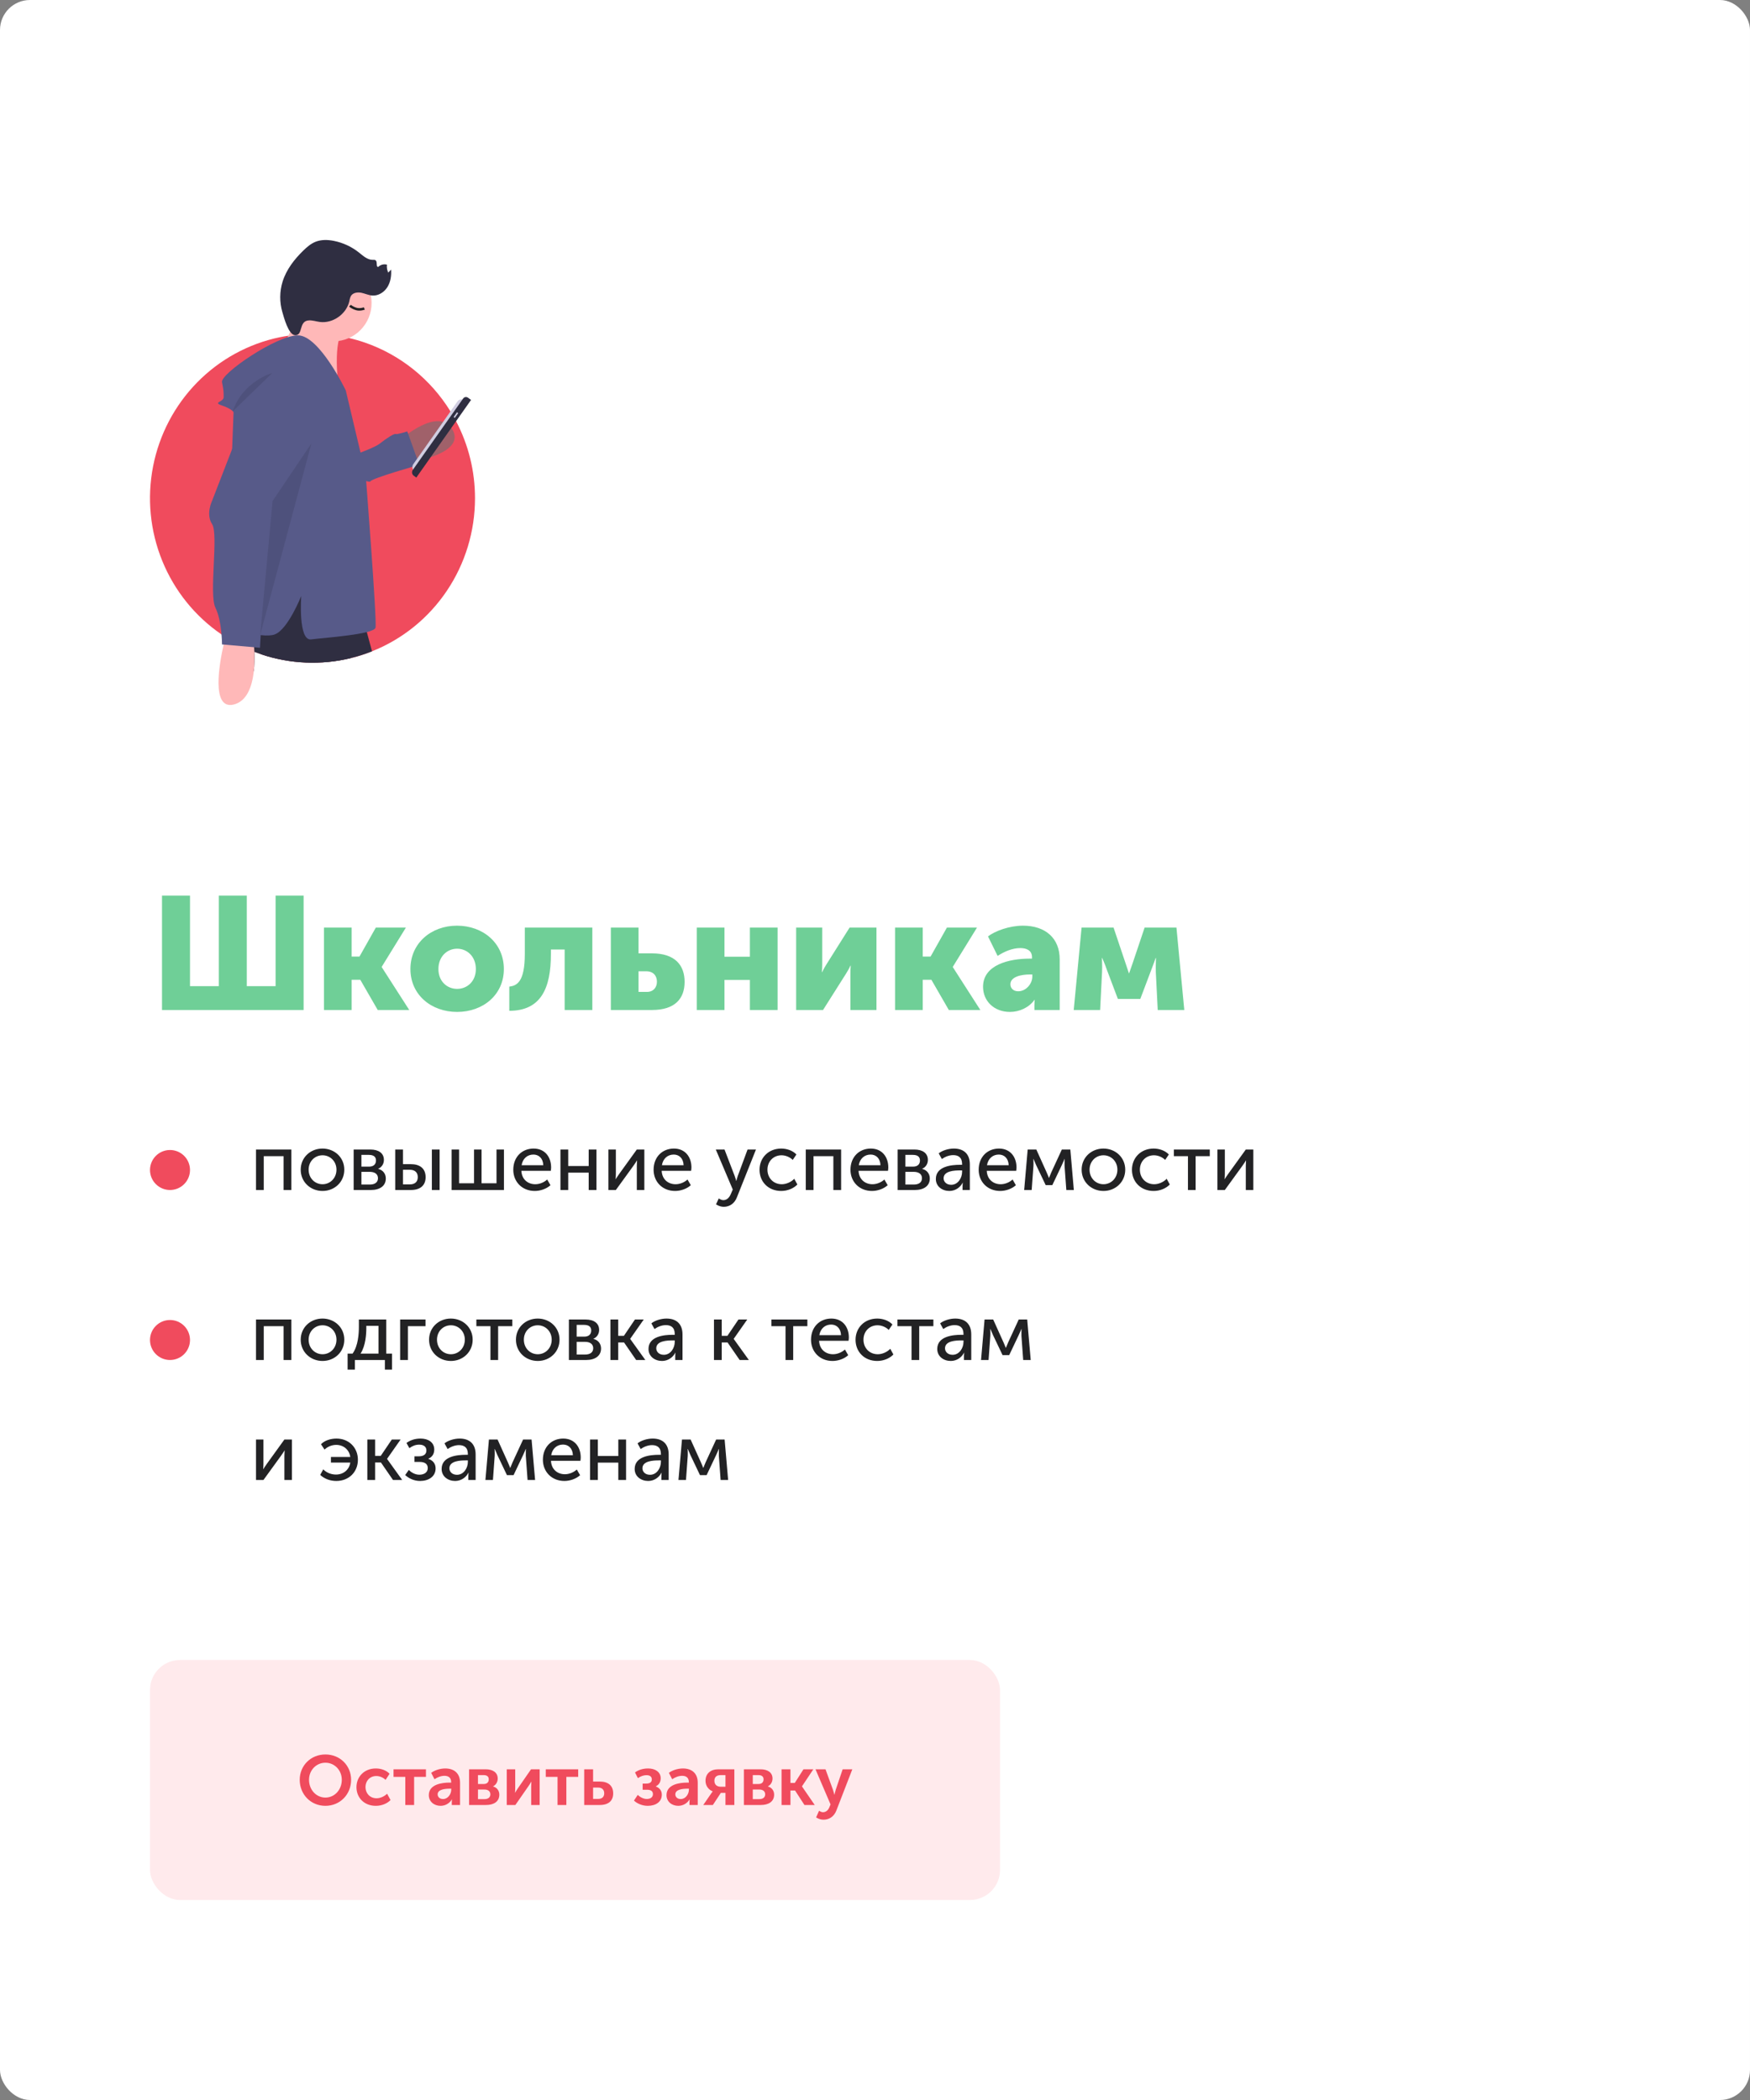 <svg width="350" height="420" viewBox="0 0 350 420" fill="none" xmlns="http://www.w3.org/2000/svg">
<rect x="0" y="0" width="350" height="420" fill="#808080" stroke="none"/>
<rect width="350" height="420" rx="6" fill="white"/>
<path d="M32.4 202H60.72V179.12H55.12V197.232H49.36V179.12H43.76V197.232H38V179.12H32.4V202ZM64.793 202H70.329V195.952H72.058L75.546 202H81.85L76.346 193.424V193.36L81.177 185.52H75.162L71.897 191.312H70.329V185.52H64.793V202ZM82.084 193.808C82.084 198.96 86.244 202.384 91.428 202.384C96.612 202.384 100.772 198.96 100.772 193.808C100.772 188.624 96.612 185.136 91.396 185.136C86.244 185.136 82.084 188.624 82.084 193.808ZM87.684 193.808C87.684 191.312 89.412 189.744 91.428 189.744C93.444 189.744 95.172 191.312 95.172 193.808C95.172 196.272 93.444 197.776 91.428 197.776C89.412 197.776 87.684 196.272 87.684 193.808ZM101.859 202.16C108.259 202.16 110.179 197.552 110.179 190.832V189.904H112.931V202H118.467V185.52H104.963V190.8C104.963 196.464 103.331 197.136 101.859 197.328V202.16ZM122.169 202H130.393C135.001 202 136.921 199.728 136.921 196.368C136.921 193.04 135.001 190.672 130.393 190.672H127.705V185.52H122.169V202ZM127.705 198.384V194.256H129.273C130.681 194.256 131.385 195.184 131.385 196.336C131.385 197.488 130.681 198.384 129.369 198.384H127.705ZM139.356 202H144.892V195.984H149.98V202H155.516V185.52H149.98V191.344H144.892V185.52H139.356V202ZM159.231 202H164.607L169.183 194.768C169.439 194.32 169.791 193.808 170.079 193.136H170.143C170.079 193.776 170.079 194.416 170.079 194.8V202H175.295V185.52H169.919L165.343 192.784C165.055 193.264 164.735 193.744 164.447 194.416H164.383C164.415 194 164.447 193.36 164.447 192.784V185.52H159.231V202ZM179.012 202H184.548V195.952H186.276L189.764 202H196.068L190.564 193.424V193.36L195.396 185.52H189.38L186.116 191.312H184.548V185.52H179.012V202ZM196.61 197.36C196.61 200.208 198.818 202.384 201.986 202.384C203.874 202.384 205.794 201.52 206.882 199.984H206.946C206.946 199.984 206.882 200.464 206.882 201.008V202H211.938V191.856C211.938 187.664 209.122 185.136 204.578 185.136C201.89 185.136 199.01 186.192 197.602 187.28L199.522 191.184C200.834 190.32 202.466 189.616 204.066 189.616C205.282 189.616 206.402 190.064 206.402 191.44V191.728H205.922C201.858 191.728 196.61 192.944 196.61 197.36ZM202.082 196.848C202.082 195.344 204.258 194.896 205.954 194.896H206.466V195.344C206.466 196.688 205.25 198.256 203.65 198.256C202.626 198.256 202.082 197.616 202.082 196.848ZM214.746 202H220.026L220.41 194.416C220.474 193.136 220.378 191.6 220.378 191.6H220.442C220.442 191.6 221.05 192.976 221.402 194.032L223.578 199.792H228.058L230.234 194.032C230.65 193.008 231.13 191.6 231.13 191.6H231.194C231.194 191.6 231.13 193.136 231.162 194.416L231.546 202H236.858L235.29 185.52H228.922L226.49 192.752C226.202 193.584 225.818 194.672 225.818 194.672H225.786C225.786 194.672 225.434 193.584 225.146 192.752L222.714 185.52H216.314L214.746 202Z" fill="#6FCF97"/>
<path d="M51.2 238H52.752V231.232H56.72V238H58.272V229.904H51.2V238ZM60.141 233.936C60.141 236.4 62.093 238.192 64.509 238.192C66.909 238.192 68.861 236.4 68.861 233.936C68.861 231.488 66.909 229.712 64.493 229.712C62.093 229.712 60.141 231.488 60.141 233.936ZM61.725 233.936C61.725 232.256 62.973 231.056 64.509 231.056C66.029 231.056 67.293 232.256 67.293 233.936C67.293 235.632 66.029 236.848 64.509 236.848C62.973 236.848 61.725 235.632 61.725 233.936ZM70.731 238H74.187C75.947 238 77.163 237.2 77.163 235.696C77.163 234.8 76.635 234.016 75.627 233.776V233.76C76.363 233.44 76.779 232.768 76.779 231.984C76.779 230.624 75.707 229.904 74.075 229.904H70.731V238ZM72.283 233.328V230.976H73.755C74.731 230.976 75.195 231.36 75.195 232.096C75.195 232.848 74.731 233.328 73.803 233.328H72.283ZM72.283 236.912V234.368H73.931C75.003 234.368 75.595 234.848 75.595 235.648C75.595 236.4 75.067 236.912 73.947 236.912H72.283ZM86.372 238H87.924V229.904H86.372V238ZM79.044 238H82.164C84.196 238 85.124 236.96 85.124 235.44C85.124 233.6 83.86 232.832 82.18 232.832H80.596V229.904H79.044V238ZM80.596 236.88V233.952H81.94C83.06 233.952 83.556 234.56 83.556 235.424C83.556 236.272 83.076 236.88 81.956 236.88H80.596ZM90.325 238H100.789V229.904H99.301V236.656H96.309V229.904H94.805V236.656H91.813V229.904H90.325V238ZM102.656 233.952C102.656 236.352 104.416 238.192 106.96 238.192C108.08 238.192 109.312 237.76 110.096 237.04L109.44 235.904C108.8 236.48 107.92 236.848 107.056 236.848C105.6 236.848 104.352 235.904 104.272 234.16H110.16C110.192 233.936 110.224 233.712 110.224 233.504C110.224 231.424 109.008 229.712 106.72 229.712C104.416 229.712 102.656 231.376 102.656 233.952ZM104.32 233.04C104.544 231.696 105.488 230.912 106.688 230.912C107.744 230.912 108.608 231.648 108.656 233.04H104.32ZM112.091 238H113.643V234.528H117.739V238H119.291V229.904H117.739V233.2H113.643V229.904H112.091V238ZM121.684 238H123.172L126.676 233.168C126.932 232.784 127.332 232.24 127.38 232.096H127.412C127.412 232.224 127.364 232.784 127.364 233.168V238H128.868V229.904H127.364L123.876 234.736C123.604 235.12 123.22 235.68 123.156 235.824H123.124C123.14 235.744 123.172 235.168 123.172 234.736V229.904H121.684V238ZM130.719 233.952C130.719 236.352 132.479 238.192 135.023 238.192C136.143 238.192 137.375 237.76 138.159 237.04L137.503 235.904C136.863 236.48 135.983 236.848 135.119 236.848C133.663 236.848 132.415 235.904 132.335 234.16H138.223C138.255 233.936 138.287 233.712 138.287 233.504C138.287 231.424 137.071 229.712 134.783 229.712C132.479 229.712 130.719 231.376 130.719 233.952ZM132.383 233.04C132.607 231.696 133.551 230.912 134.751 230.912C135.807 230.912 136.671 231.648 136.719 233.04H132.383ZM143.753 239.68L143.209 240.864C143.209 240.864 143.865 241.36 144.761 241.36C145.897 241.36 146.905 240.72 147.385 239.456L151.193 229.904H149.513L147.545 235.216C147.401 235.632 147.273 236.176 147.273 236.176H147.241C147.241 236.176 147.097 235.6 146.937 235.2L144.905 229.904H143.161L146.553 237.904L146.153 238.832C145.849 239.568 145.321 240.032 144.681 240.032C144.201 240.032 143.753 239.68 143.753 239.68ZM151.906 233.952C151.906 236.384 153.682 238.192 156.242 238.192C157.506 238.192 158.738 237.68 159.474 236.896L158.85 235.76C158.226 236.416 157.25 236.848 156.354 236.848C154.674 236.848 153.49 235.584 153.49 233.936C153.49 232.288 154.674 231.056 156.306 231.056C157.154 231.056 158.002 231.44 158.546 231.984L159.282 230.896C158.514 230.08 157.314 229.712 156.242 229.712C153.698 229.712 151.906 231.552 151.906 233.952ZM161.153 238H162.705V231.232H166.673V238H168.225V229.904H161.153V238ZM170.094 233.952C170.094 236.352 171.854 238.192 174.398 238.192C175.518 238.192 176.75 237.76 177.534 237.04L176.878 235.904C176.238 236.48 175.358 236.848 174.494 236.848C173.038 236.848 171.79 235.904 171.71 234.16H177.598C177.63 233.936 177.662 233.712 177.662 233.504C177.662 231.424 176.446 229.712 174.158 229.712C171.854 229.712 170.094 231.376 170.094 233.952ZM171.758 233.04C171.982 231.696 172.926 230.912 174.126 230.912C175.182 230.912 176.046 231.648 176.094 233.04H171.758ZM179.528 238H182.984C184.744 238 185.96 237.2 185.96 235.696C185.96 234.8 185.432 234.016 184.424 233.776V233.76C185.16 233.44 185.576 232.768 185.576 231.984C185.576 230.624 184.504 229.904 182.872 229.904H179.528V238ZM181.08 233.328V230.976H182.552C183.528 230.976 183.992 231.36 183.992 232.096C183.992 232.848 183.528 233.328 182.6 233.328H181.08ZM181.08 236.912V234.368H182.728C183.8 234.368 184.392 234.848 184.392 235.648C184.392 236.4 183.864 236.912 182.744 236.912H181.08ZM187.169 235.792C187.169 237.312 188.465 238.192 189.873 238.192C191.073 238.192 192.065 237.472 192.529 236.544H192.561C192.561 236.544 192.513 236.816 192.513 237.184V238H193.969V232.88C193.969 230.832 192.801 229.712 190.769 229.712C189.633 229.712 188.401 230.128 187.745 230.672L188.369 231.808C189.025 231.344 189.841 231.024 190.641 231.024C191.649 231.024 192.417 231.472 192.417 232.8V232.96H192.001C190.321 232.96 187.169 233.248 187.169 235.792ZM188.721 235.664C188.721 234.176 190.865 234.08 192.017 234.08H192.417V234.384C192.417 235.584 191.601 236.96 190.241 236.96C189.233 236.96 188.721 236.304 188.721 235.664ZM195.735 233.952C195.735 236.352 197.495 238.192 200.039 238.192C201.159 238.192 202.391 237.76 203.175 237.04L202.519 235.904C201.879 236.48 200.999 236.848 200.135 236.848C198.679 236.848 197.431 235.904 197.351 234.16H203.239C203.271 233.936 203.303 233.712 203.303 233.504C203.303 231.424 202.087 229.712 199.799 229.712C197.495 229.712 195.735 231.376 195.735 233.952ZM197.399 233.04C197.623 231.696 198.567 230.912 199.766 230.912C200.823 230.912 201.687 231.648 201.735 233.04H197.399ZM204.833 238H206.337L206.689 233.184C206.721 232.704 206.673 231.792 206.673 231.792H206.705C206.705 231.792 206.961 232.4 207.217 232.992L209.137 237.024H210.465L212.385 232.976C212.689 232.352 212.897 231.792 212.897 231.792H212.929C212.929 231.792 212.897 232.704 212.913 233.184L213.265 238H214.769L214.065 229.904H212.369L210.257 234.48C210.049 234.976 209.809 235.568 209.809 235.568H209.777C209.777 235.568 209.553 234.96 209.329 234.48L207.265 229.904H205.537L204.833 238ZM216.328 233.936C216.328 236.4 218.28 238.192 220.696 238.192C223.096 238.192 225.048 236.4 225.048 233.936C225.048 231.488 223.096 229.712 220.68 229.712C218.28 229.712 216.328 231.488 216.328 233.936ZM217.912 233.936C217.912 232.256 219.16 231.056 220.696 231.056C222.216 231.056 223.48 232.256 223.48 233.936C223.48 235.632 222.216 236.848 220.696 236.848C219.16 236.848 217.912 235.632 217.912 233.936ZM226.391 233.952C226.391 236.384 228.167 238.192 230.727 238.192C231.991 238.192 233.223 237.68 233.959 236.896L233.335 235.76C232.711 236.416 231.735 236.848 230.839 236.848C229.159 236.848 227.975 235.584 227.975 233.936C227.975 232.288 229.159 231.056 230.791 231.056C231.639 231.056 232.487 231.44 233.031 231.984L233.767 230.896C232.999 230.08 231.799 229.712 230.727 229.712C228.183 229.712 226.391 231.552 226.391 233.952ZM237.59 238H239.126V231.232H241.958V229.904H234.774V231.232H237.59V238ZM243.481 238H244.969L248.473 233.168C248.729 232.784 249.129 232.24 249.177 232.096H249.209C249.209 232.224 249.161 232.784 249.161 233.168V238H250.665V229.904H249.161L245.673 234.736C245.401 235.12 245.017 235.68 244.953 235.824H244.921C244.937 235.744 244.969 235.168 244.969 234.736V229.904H243.481V238Z" fill="#222224"/>
<circle cx="34" cy="234" r="4" fill="#F04B5D"/>
<circle cx="34" cy="268" r="4" fill="#F04B5D"/>
<path d="M51.2 272H52.752V265.232H56.72V272H58.272V263.904H51.2V272ZM60.141 267.936C60.141 270.4 62.093 272.192 64.509 272.192C66.909 272.192 68.861 270.4 68.861 267.936C68.861 265.488 66.909 263.712 64.493 263.712C62.093 263.712 60.141 265.488 60.141 267.936ZM61.725 267.936C61.725 266.256 62.973 265.056 64.509 265.056C66.029 265.056 67.293 266.256 67.293 267.936C67.293 269.632 66.029 270.848 64.509 270.848C62.973 270.848 61.725 269.632 61.725 267.936ZM72.112 270.72C73.136 269.12 73.264 266.816 73.264 265.6V265.168H75.696V270.72H72.112ZM69.52 270.72V273.92H70.976V272H76.976V273.92H78.4V270.72H77.248V263.904H71.776V265.392C71.776 266.64 71.648 269.168 70.512 270.72H69.52ZM80.028 272H81.58V265.232H85.1V263.904H80.028V272ZM85.813 267.936C85.813 270.4 87.765 272.192 90.181 272.192C92.581 272.192 94.533 270.4 94.533 267.936C94.533 265.488 92.581 263.712 90.165 263.712C87.765 263.712 85.813 265.488 85.813 267.936ZM87.397 267.936C87.397 266.256 88.645 265.056 90.181 265.056C91.701 265.056 92.965 266.256 92.965 267.936C92.965 269.632 91.701 270.848 90.181 270.848C88.645 270.848 87.397 269.632 87.397 267.936ZM98.09 272H99.626V265.232H102.458V263.904H95.273V265.232H98.09V272ZM103.188 267.936C103.188 270.4 105.14 272.192 107.556 272.192C109.956 272.192 111.908 270.4 111.908 267.936C111.908 265.488 109.956 263.712 107.54 263.712C105.14 263.712 103.188 265.488 103.188 267.936ZM104.772 267.936C104.772 266.256 106.02 265.056 107.556 265.056C109.076 265.056 110.34 266.256 110.34 267.936C110.34 269.632 109.076 270.848 107.556 270.848C106.02 270.848 104.772 269.632 104.772 267.936ZM113.778 272H117.234C118.994 272 120.21 271.2 120.21 269.696C120.21 268.8 119.682 268.016 118.674 267.776V267.76C119.41 267.44 119.826 266.768 119.826 265.984C119.826 264.624 118.754 263.904 117.122 263.904H113.778V272ZM115.33 267.328V264.976H116.802C117.778 264.976 118.242 265.36 118.242 266.096C118.242 266.848 117.778 267.328 116.85 267.328H115.33ZM115.33 270.912V268.368H116.978C118.05 268.368 118.642 268.848 118.642 269.648C118.642 270.4 118.114 270.912 116.994 270.912H115.33ZM122.091 272H123.643V268.496H124.811L127.227 272H129.067L126.043 267.792V267.76L128.747 263.904H126.987L124.779 267.168H123.643V263.904H122.091V272ZM129.7 269.792C129.7 271.312 130.996 272.192 132.404 272.192C133.604 272.192 134.596 271.472 135.06 270.544H135.092C135.092 270.544 135.044 270.816 135.044 271.184V272H136.5V266.88C136.5 264.832 135.332 263.712 133.3 263.712C132.164 263.712 130.932 264.128 130.276 264.672L130.9 265.808C131.556 265.344 132.372 265.024 133.172 265.024C134.18 265.024 134.948 265.472 134.948 266.8V266.96H134.532C132.852 266.96 129.7 267.248 129.7 269.792ZM131.252 269.664C131.252 268.176 133.396 268.08 134.548 268.08H134.948V268.384C134.948 269.584 134.132 270.96 132.772 270.96C131.764 270.96 131.252 270.304 131.252 269.664ZM142.794 272H144.346V268.496H145.514L147.93 272H149.77L146.746 267.792V267.76L149.45 263.904H147.69L145.482 267.168H144.346V263.904H142.794V272ZM157.105 272H158.641V265.232H161.473V263.904H154.289V265.232H157.105V272ZM162.203 267.952C162.203 270.352 163.963 272.192 166.507 272.192C167.627 272.192 168.859 271.76 169.643 271.04L168.987 269.904C168.347 270.48 167.467 270.848 166.603 270.848C165.147 270.848 163.899 269.904 163.819 268.16H169.707C169.739 267.936 169.771 267.712 169.771 267.504C169.771 265.424 168.555 263.712 166.267 263.712C163.963 263.712 162.203 265.376 162.203 267.952ZM163.867 267.04C164.091 265.696 165.035 264.912 166.235 264.912C167.291 264.912 168.155 265.648 168.203 267.04H163.867ZM171.11 267.952C171.11 270.384 172.886 272.192 175.446 272.192C176.71 272.192 177.942 271.68 178.678 270.896L178.054 269.76C177.43 270.416 176.454 270.848 175.558 270.848C173.878 270.848 172.694 269.584 172.694 267.936C172.694 266.288 173.878 265.056 175.51 265.056C176.358 265.056 177.206 265.44 177.75 265.984L178.486 264.896C177.718 264.08 176.518 263.712 175.446 263.712C172.902 263.712 171.11 265.552 171.11 267.952ZM182.308 272H183.844V265.232H186.676V263.904H179.492V265.232H182.308V272ZM187.45 269.792C187.45 271.312 188.746 272.192 190.154 272.192C191.354 272.192 192.346 271.472 192.81 270.544H192.842C192.842 270.544 192.794 270.816 192.794 271.184V272H194.25V266.88C194.25 264.832 193.082 263.712 191.05 263.712C189.914 263.712 188.682 264.128 188.026 264.672L188.65 265.808C189.306 265.344 190.122 265.024 190.922 265.024C191.93 265.024 192.698 265.472 192.698 266.8V266.96H192.282C190.602 266.96 187.45 267.248 187.45 269.792ZM189.002 269.664C189.002 268.176 191.146 268.08 192.298 268.08H192.698V268.384C192.698 269.584 191.882 270.96 190.522 270.96C189.514 270.96 189.002 270.304 189.002 269.664ZM196.208 272H197.712L198.064 267.184C198.096 266.704 198.048 265.792 198.048 265.792H198.08C198.08 265.792 198.336 266.4 198.592 266.992L200.512 271.024H201.84L203.76 266.976C204.064 266.352 204.272 265.792 204.272 265.792H204.304C204.304 265.792 204.272 266.704 204.288 267.184L204.64 272H206.144L205.44 263.904H203.744L201.632 268.48C201.424 268.976 201.184 269.568 201.184 269.568H201.152C201.152 269.568 200.928 268.96 200.704 268.48L198.64 263.904H196.912L196.208 272ZM51.2 296H52.688L56.192 291.168C56.448 290.784 56.848 290.24 56.896 290.096H56.928C56.928 290.224 56.88 290.784 56.88 291.168V296H58.384V287.904H56.88L53.392 292.736C53.12 293.12 52.736 293.68 52.672 293.824H52.64C52.656 293.744 52.688 293.168 52.688 292.736V287.904H51.2V296ZM64.043 294.976C64.891 295.792 66.091 296.192 67.258 296.192C69.802 296.192 71.579 294.384 71.579 291.952C71.579 289.552 69.819 287.712 67.29 287.712C66.154 287.712 64.922 288.08 64.203 288.848L64.906 289.92C65.531 289.328 66.347 288.976 67.243 288.976C68.683 288.976 69.85 289.92 70.058 291.392H66.186V292.512H70.058C69.85 293.936 68.698 294.912 67.195 294.912C66.314 294.912 65.355 294.592 64.65 293.872L64.043 294.976ZM73.466 296H75.018V292.496H76.186L78.602 296H80.442L77.418 291.792V291.76L80.122 287.904H78.362L76.154 291.168H75.018V287.904H73.466V296ZM81.041 295.008C81.713 295.648 82.769 296.192 84.017 296.192C85.681 296.192 87.121 295.344 87.121 293.68C87.121 292.64 86.481 292.032 85.665 291.776V291.744C86.305 291.472 86.849 290.912 86.849 289.904C86.849 288.464 85.649 287.712 84.113 287.712C82.833 287.712 81.921 288.128 81.297 288.592L81.873 289.632C82.497 289.168 83.137 288.928 83.841 288.928C84.737 288.928 85.281 289.344 85.281 290.096C85.281 290.912 84.657 291.264 83.745 291.264H82.897V292.384H83.889C85.025 292.384 85.553 292.832 85.553 293.616C85.553 294.496 84.801 294.944 83.873 294.944C82.897 294.944 82.129 294.368 81.761 293.984L81.041 295.008ZM88.325 293.792C88.325 295.312 89.621 296.192 91.029 296.192C92.229 296.192 93.221 295.472 93.685 294.544H93.717C93.717 294.544 93.669 294.816 93.669 295.184V296H95.125V290.88C95.125 288.832 93.957 287.712 91.925 287.712C90.789 287.712 89.557 288.128 88.901 288.672L89.525 289.808C90.181 289.344 90.997 289.024 91.797 289.024C92.805 289.024 93.573 289.472 93.573 290.8V290.96H93.157C91.477 290.96 88.325 291.248 88.325 293.792ZM89.877 293.664C89.877 292.176 92.021 292.08 93.173 292.08H93.573V292.384C93.573 293.584 92.757 294.96 91.397 294.96C90.389 294.96 89.877 294.304 89.877 293.664ZM97.083 296H98.587L98.939 291.184C98.971 290.704 98.923 289.792 98.923 289.792H98.955C98.955 289.792 99.211 290.4 99.467 290.992L101.387 295.024H102.715L104.635 290.976C104.939 290.352 105.147 289.792 105.147 289.792H105.179C105.179 289.792 105.147 290.704 105.163 291.184L105.515 296H107.019L106.315 287.904H104.619L102.507 292.48C102.299 292.976 102.059 293.568 102.059 293.568H102.027C102.027 293.568 101.803 292.96 101.579 292.48L99.515 287.904H97.787L97.083 296ZM108.578 291.952C108.578 294.352 110.338 296.192 112.882 296.192C114.002 296.192 115.234 295.76 116.018 295.04L115.362 293.904C114.722 294.48 113.842 294.848 112.978 294.848C111.522 294.848 110.274 293.904 110.194 292.16H116.082C116.114 291.936 116.146 291.712 116.146 291.504C116.146 289.424 114.93 287.712 112.642 287.712C110.338 287.712 108.578 289.376 108.578 291.952ZM110.242 291.04C110.466 289.696 111.41 288.912 112.61 288.912C113.666 288.912 114.53 289.648 114.578 291.04H110.242ZM118.013 296H119.565V292.528H123.661V296H125.213V287.904H123.661V291.2H119.565V287.904H118.013V296ZM126.934 293.792C126.934 295.312 128.23 296.192 129.638 296.192C130.838 296.192 131.83 295.472 132.294 294.544H132.326C132.326 294.544 132.278 294.816 132.278 295.184V296H133.734V290.88C133.734 288.832 132.566 287.712 130.534 287.712C129.398 287.712 128.166 288.128 127.51 288.672L128.134 289.808C128.79 289.344 129.606 289.024 130.406 289.024C131.414 289.024 132.182 289.472 132.182 290.8V290.96H131.766C130.086 290.96 126.934 291.248 126.934 293.792ZM128.486 293.664C128.486 292.176 130.63 292.08 131.782 292.08H132.182V292.384C132.182 293.584 131.366 294.96 130.006 294.96C128.998 294.96 128.486 294.304 128.486 293.664ZM135.692 296H137.196L137.548 291.184C137.58 290.704 137.532 289.792 137.532 289.792H137.564C137.564 289.792 137.82 290.4 138.076 290.992L139.996 295.024H141.324L143.244 290.976C143.548 290.352 143.756 289.792 143.756 289.792H143.788C143.788 289.792 143.756 290.704 143.772 291.184L144.124 296H145.628L144.924 287.904H143.228L141.116 292.48C140.908 292.976 140.668 293.568 140.668 293.568H140.636C140.636 293.568 140.412 292.96 140.188 292.48L138.124 287.904H136.396L135.692 296Z" fill="#222224"/>
<rect x="30" y="332" width="170" height="48" rx="6" fill="#FFEAEC"/>
<path d="M59.944 355.96C59.944 358.886 62.156 361.168 65.082 361.168C68.008 361.168 70.22 358.886 70.22 355.96C70.22 353.118 68.008 350.892 65.082 350.892C62.156 350.892 59.944 353.118 59.944 355.96ZM61.806 355.96C61.806 354.028 63.262 352.544 65.082 352.544C66.902 352.544 68.358 354.028 68.358 355.96C68.358 357.976 66.902 359.516 65.082 359.516C63.262 359.516 61.806 357.976 61.806 355.96ZM71.29 357.43C71.29 359.502 72.802 361.168 75.168 361.168C76.316 361.168 77.436 360.72 78.108 360.006L77.421 358.746C76.889 359.264 76.078 359.656 75.322 359.656C73.95 359.656 73.096 358.62 73.096 357.416C73.096 356.198 73.95 355.204 75.266 355.204C75.966 355.204 76.665 355.526 77.114 355.974L77.912 354.756C77.225 354.014 76.133 353.692 75.168 353.692C72.802 353.692 71.29 355.4 71.29 357.43ZM81.059 361H82.823V355.372H85.189V353.86H78.707V355.372H81.059V361ZM85.765 359.026C85.765 360.328 86.829 361.168 88.117 361.168C89.083 361.168 89.937 360.636 90.371 359.88H90.399C90.399 359.88 90.357 360.104 90.357 360.398V361H92.009V356.534C92.009 354.728 90.903 353.692 89.041 353.692C87.977 353.692 86.829 354.098 86.241 354.574L86.899 355.848C87.473 355.456 88.187 355.162 88.887 355.162C89.629 355.162 90.231 355.484 90.231 356.422V356.52H89.923C88.341 356.52 85.765 356.884 85.765 359.026ZM87.529 358.872C87.529 357.864 89.041 357.738 89.937 357.738H90.245V357.934C90.245 358.802 89.601 359.81 88.607 359.81C87.893 359.81 87.529 359.348 87.529 358.872ZM93.817 361H97.205C98.703 361 99.865 360.356 99.865 358.928C99.865 358.214 99.459 357.514 98.605 357.29V357.276C99.207 356.982 99.543 356.366 99.543 355.708C99.543 354.504 98.577 353.86 97.135 353.86H93.817V361ZM95.595 356.8V355.022H96.729C97.429 355.022 97.751 355.344 97.751 355.862C97.751 356.408 97.429 356.8 96.757 356.8H95.595ZM95.595 359.824V357.906H96.897C97.667 357.906 98.073 358.298 98.073 358.872C98.073 359.418 97.695 359.824 96.897 359.824H95.595ZM101.35 361H103.072L105.718 357.192C105.9 356.912 106.166 356.534 106.25 356.338H106.278C106.264 356.52 106.236 356.926 106.236 357.192V361H107.93V353.86H106.208L103.562 357.682C103.38 357.962 103.114 358.354 103.03 358.536H103.002C103.016 358.424 103.044 358.004 103.044 357.682V353.86H101.35V361ZM111.507 361H113.271V355.372H115.637V353.86H109.155V355.372H111.507V361ZM116.841 361H119.935C121.811 361 122.637 360.062 122.637 358.676C122.637 357.122 121.629 356.31 119.949 356.31H118.619V353.86H116.841V361ZM118.619 359.782V357.514H119.627C120.467 357.514 120.845 358.004 120.845 358.662C120.845 359.306 120.467 359.782 119.655 359.782H118.619ZM126.792 360.118C127.45 360.734 128.472 361.168 129.55 361.168C131.104 361.168 132.364 360.412 132.364 358.928C132.364 358.046 131.804 357.528 131.16 357.29V357.262C131.664 357.024 132.14 356.534 132.14 355.652C132.14 354.392 131.034 353.692 129.634 353.692C128.444 353.692 127.59 354.056 127.002 354.49L127.576 355.624C128.206 355.204 128.766 355.036 129.298 355.036C130.012 355.036 130.362 355.358 130.362 355.89C130.362 356.492 129.886 356.716 129.256 356.716H128.528V357.948H129.396C130.25 357.948 130.586 358.284 130.586 358.83C130.586 359.432 130.11 359.796 129.354 359.796C128.612 359.796 127.926 359.348 127.548 358.984L126.792 360.118ZM133.302 359.026C133.302 360.328 134.366 361.168 135.654 361.168C136.62 361.168 137.474 360.636 137.908 359.88H137.936C137.936 359.88 137.894 360.104 137.894 360.398V361H139.546V356.534C139.546 354.728 138.44 353.692 136.578 353.692C135.514 353.692 134.366 354.098 133.778 354.574L134.436 355.848C135.01 355.456 135.724 355.162 136.424 355.162C137.166 355.162 137.768 355.484 137.768 356.422V356.52H137.46C135.878 356.52 133.302 356.884 133.302 359.026ZM135.066 358.872C135.066 357.864 136.578 357.738 137.474 357.738H137.782V357.934C137.782 358.802 137.138 359.81 136.144 359.81C135.43 359.81 135.066 359.348 135.066 358.872ZM140.654 361H142.572L144.168 358.578H145.092V361H146.87V353.86H143.664C142.124 353.86 141.102 354.7 141.102 356.17C141.102 357.192 141.746 357.976 142.544 358.27V358.284C142.544 358.284 142.39 358.452 142.222 358.718L140.654 361ZM144.154 357.346C143.426 357.346 142.88 356.968 142.88 356.156C142.88 355.344 143.398 355.022 144.168 355.022H145.092V357.346H144.154ZM148.778 361H152.166C153.664 361 154.826 360.356 154.826 358.928C154.826 358.214 154.42 357.514 153.566 357.29V357.276C154.168 356.982 154.504 356.366 154.504 355.708C154.504 354.504 153.538 353.86 152.096 353.86H148.778V361ZM150.556 356.8V355.022H151.69C152.39 355.022 152.712 355.344 152.712 355.862C152.712 356.408 152.39 356.8 151.718 356.8H150.556ZM150.556 359.824V357.906H151.858C152.628 357.906 153.034 358.298 153.034 358.872C153.034 359.418 152.656 359.824 151.858 359.824H150.556ZM156.311 361H158.089V358.102H159.013L160.889 361H162.947L160.399 357.29V357.262L162.667 353.86H160.693L158.957 356.59H158.089V353.86H156.311V361ZM163.813 362.148L163.225 363.478C163.225 363.478 163.855 363.94 164.709 363.94C165.759 363.94 166.795 363.38 167.285 362.078L170.463 353.86H168.531L167.131 358.004C167.019 358.382 166.893 358.942 166.893 358.942H166.865C166.865 358.942 166.739 358.354 166.599 357.976L165.101 353.86H163.099L166.109 360.888L165.843 361.518C165.577 362.148 165.087 362.442 164.597 362.442C164.205 362.442 163.813 362.148 163.813 362.148Z" fill="#F04B5D"/>
<path d="M95 99.656C95.001 106.261 93.037 112.713 89.364 118.172C85.691 123.631 80.479 127.843 74.406 130.261C73.93 130.454 73.445 130.634 72.958 130.801C72.413 130.99 71.863 131.163 71.307 131.321C70.921 131.429 70.531 131.532 70.137 131.627C64.212 133.064 58.007 132.797 52.224 130.854C51.77 130.701 51.319 130.536 50.874 130.365C50.275 130.132 49.682 129.881 49.1 129.612C49.056 129.594 49.015 129.574 48.973 129.554C48.745 129.448 48.523 129.341 48.297 129.228H48.295C47.985 129.077 47.679 128.92 47.375 128.757C46.677 128.383 45.994 127.986 45.327 127.564C44.98 127.346 44.639 127.12 44.302 126.886C39.005 123.266 34.881 118.144 32.447 112.162C30.013 106.18 29.377 99.604 30.619 93.258C31.861 86.912 34.926 81.078 39.429 76.487C43.933 71.896 49.675 68.753 55.936 67.45C56.508 67.33 57.087 67.227 57.672 67.139C58.038 67.082 58.409 67.033 58.78 66.99C59.046 66.959 59.312 66.93 59.581 66.908H59.584C60.306 66.842 61.035 66.8 61.77 66.784C61.871 66.782 61.972 66.779 62.075 66.777C62.132 66.777 62.189 66.775 62.246 66.777H62.248C62.336 66.775 62.424 66.775 62.514 66.775C62.883 66.775 63.252 66.782 63.618 66.795C64.426 66.822 65.225 66.878 66.015 66.964C66.472 67.013 66.922 67.073 67.371 67.139C67.422 67.148 67.475 67.155 67.525 67.164C67.674 67.188 67.826 67.213 67.975 67.239C68.291 67.29 68.605 67.35 68.919 67.415C69.213 67.475 69.505 67.537 69.797 67.604C70.876 67.853 71.941 68.159 72.989 68.521C80.086 70.977 86.129 75.837 90.096 82.28C90.208 82.46 90.318 82.642 90.426 82.827C90.509 82.965 90.588 83.102 90.667 83.242C90.696 83.289 90.722 83.336 90.746 83.382C90.764 83.409 90.777 83.436 90.792 83.462C90.937 83.718 91.078 83.978 91.214 84.238C93.707 88.985 95.008 94.28 95 99.656Z" fill="#F04B5D"/>
<path d="M80.126 87.912C80.126 87.912 87.667 81.203 90.468 85.893C93.269 90.582 82.62 92.481 82.004 92.238C81.389 91.996 80.126 87.912 80.126 87.912Z" fill="#A0616A"/>
<path d="M65.459 92.889C65.459 92.889 74.382 89.951 75.904 88.758C77.426 87.565 78.828 86.683 79.135 86.805C79.443 86.926 81.46 86.287 81.46 86.287L83.85 92.966C83.85 92.966 74.311 95.661 74.072 96.283C73.832 96.906 65.459 92.889 65.459 92.889Z" fill="#575A89"/>
<path d="M70.137 131.627C64.212 133.064 58.007 132.797 52.224 130.854L52.619 127.073L52.986 123.54L58.484 114.935L60.247 112.178L67.51 114.851L68.249 119.572L69.428 127.102L70.137 131.627Z" fill="#2F2E41"/>
<path d="M74.406 130.261C73.93 130.454 73.445 130.634 72.958 130.801C72.413 130.99 71.863 131.163 71.307 131.321C70.921 131.43 70.531 131.532 70.137 131.627C64.212 133.065 58.007 132.797 52.224 130.854C51.77 130.701 51.319 130.536 50.874 130.365C50.935 131.681 50.895 132.999 50.755 134.309C50.121 132.774 49.569 131.207 49.1 129.612C49.067 129.506 49.037 129.399 49.006 129.292C48.852 128.755 48.716 128.241 48.593 127.759C48.453 127.202 48.332 126.684 48.231 126.211C47.829 124.353 47.702 123.205 47.702 123.205L51.993 114.185L52.852 114.285L53.207 114.325L55.358 114.573L58.484 114.936L63.548 115.52L68.249 119.572L72.462 123.205C72.462 123.205 72.813 124.413 73.364 126.415C73.662 127.49 74.016 128.795 74.406 130.261Z" fill="#2F2E41"/>
<path d="M66.728 68.259C70.922 68.259 74.321 64.819 74.321 60.574C74.321 56.33 70.922 52.889 66.728 52.889C62.535 52.889 59.136 56.33 59.136 60.574C59.136 64.819 62.535 68.259 66.728 68.259Z" fill="#FFB8B8"/>
<path d="M70.001 61.131C70.001 61.131 70.376 61.538 71.294 61.804C72.016 62.014 72.868 61.696 72.868 61.696" stroke="#222224" stroke-width="0.5"/>
<path d="M60.525 60.961L56.551 69.565L67.707 77.387C67.707 77.387 66.394 68.072 68.868 65.713C71.342 63.354 60.525 60.961 60.525 60.961Z" fill="#FFB8B8"/>
<path d="M69.16 78.097C69.16 78.097 63.878 67.07 59.587 67.07C55.295 67.07 44.072 74.755 44.402 76.426C44.732 78.097 44.732 78.431 44.732 79.433C44.732 80.436 42.421 80.436 44.402 81.104C46.382 81.772 46.712 82.441 46.712 82.441L45.062 125.21C45.062 125.21 52.324 127.883 54.965 126.88C57.606 125.878 60.247 119.195 60.247 119.195C60.247 119.195 59.587 128.217 62.228 127.883C64.869 127.549 74.772 126.88 75.102 125.544C75.432 124.207 73.122 94.803 73.122 94.803L69.16 78.097Z" fill="#575A89"/>
<path d="M50.755 134.309V134.314C50.417 137.275 49.392 140.277 46.712 140.914C42.16 141.998 43.907 132.529 44.728 128.915C44.921 128.073 45.062 127.548 45.062 127.548L45.327 127.564L48.593 127.759L50.674 127.884C50.674 127.884 50.76 128.495 50.826 129.452C50.845 129.73 50.863 130.037 50.874 130.365C50.935 131.681 50.895 133 50.755 134.309Z" fill="#FFB8B8"/>
<path d="M51.994 75.424L42.421 100.15C42.421 100.15 41.1 102.823 42.421 104.828C43.741 106.832 41.761 118.861 43.081 121.534C44.402 124.207 44.402 128.885 44.402 128.885L51.994 129.554L53.645 100.15L62.228 81.438C62.228 81.438 61.568 73.753 51.994 75.424Z" fill="#575A89"/>
<path opacity="0.1" d="M54.47 74.588C54.47 74.588 48.528 76.259 46.547 82.273L54.47 74.588Z" fill="black"/>
<path d="M61.753 64.08C62.492 64.036 63.213 64.288 63.946 64.387C66.571 64.74 69.301 62.812 69.881 60.197C69.927 59.849 70.03 59.511 70.184 59.196C70.588 58.529 71.508 58.401 72.266 58.555C73.025 58.708 73.744 59.068 74.516 59.109C75.708 59.172 76.853 58.429 77.489 57.406C78.124 56.383 78.304 55.123 78.218 53.918L77.647 54.525C77.414 54.028 77.325 53.474 77.388 52.928C77.085 52.846 76.766 52.845 76.463 52.923C76.159 53.002 75.88 53.158 75.653 53.377C75.149 53.431 75.53 52.431 75.155 52.085C74.998 51.94 74.758 51.968 74.546 51.97C73.473 51.98 72.606 51.15 71.761 50.482C70.297 49.326 68.585 48.536 66.763 48.174C65.552 47.935 64.264 47.897 63.116 48.353C62.173 48.728 61.384 49.41 60.653 50.121C58.856 51.871 57.264 53.927 56.516 56.335C55.908 58.308 55.89 60.419 56.466 62.401C56.767 63.431 57.676 66.957 59.005 67.039C60.676 67.142 59.673 64.206 61.753 64.08Z" fill="#2F2E41"/>
<path opacity="0.1" d="M62.292 88.659L54.517 100.201L52.031 127.011L62.292 88.659Z" fill="black"/>
<path d="M82.9 94.261C82.681 94.103 82.533 93.863 82.489 93.594C82.444 93.325 82.507 93.049 82.663 92.828L91.506 80.283C91.663 80.061 91.9 79.911 92.165 79.866C92.431 79.821 92.703 79.885 92.922 80.043L82.9 94.261L82.9 94.261Z" fill="#D0CDE1"/>
<path d="M83.263 95.515L82.752 95.145C82.574 95.017 82.454 94.823 82.418 94.605C82.382 94.388 82.433 94.165 82.56 93.985L92.628 79.702C92.735 79.55 92.897 79.448 93.079 79.417C93.26 79.387 93.446 79.43 93.596 79.538L94.212 79.983L83.263 95.515L83.263 95.515Z" fill="#2F2E41"/>
<path d="M90.724 83.415L90.96 83.585L91.634 82.629L91.398 82.459L90.724 83.415Z" fill="#D0CDE1"/>
</svg>

